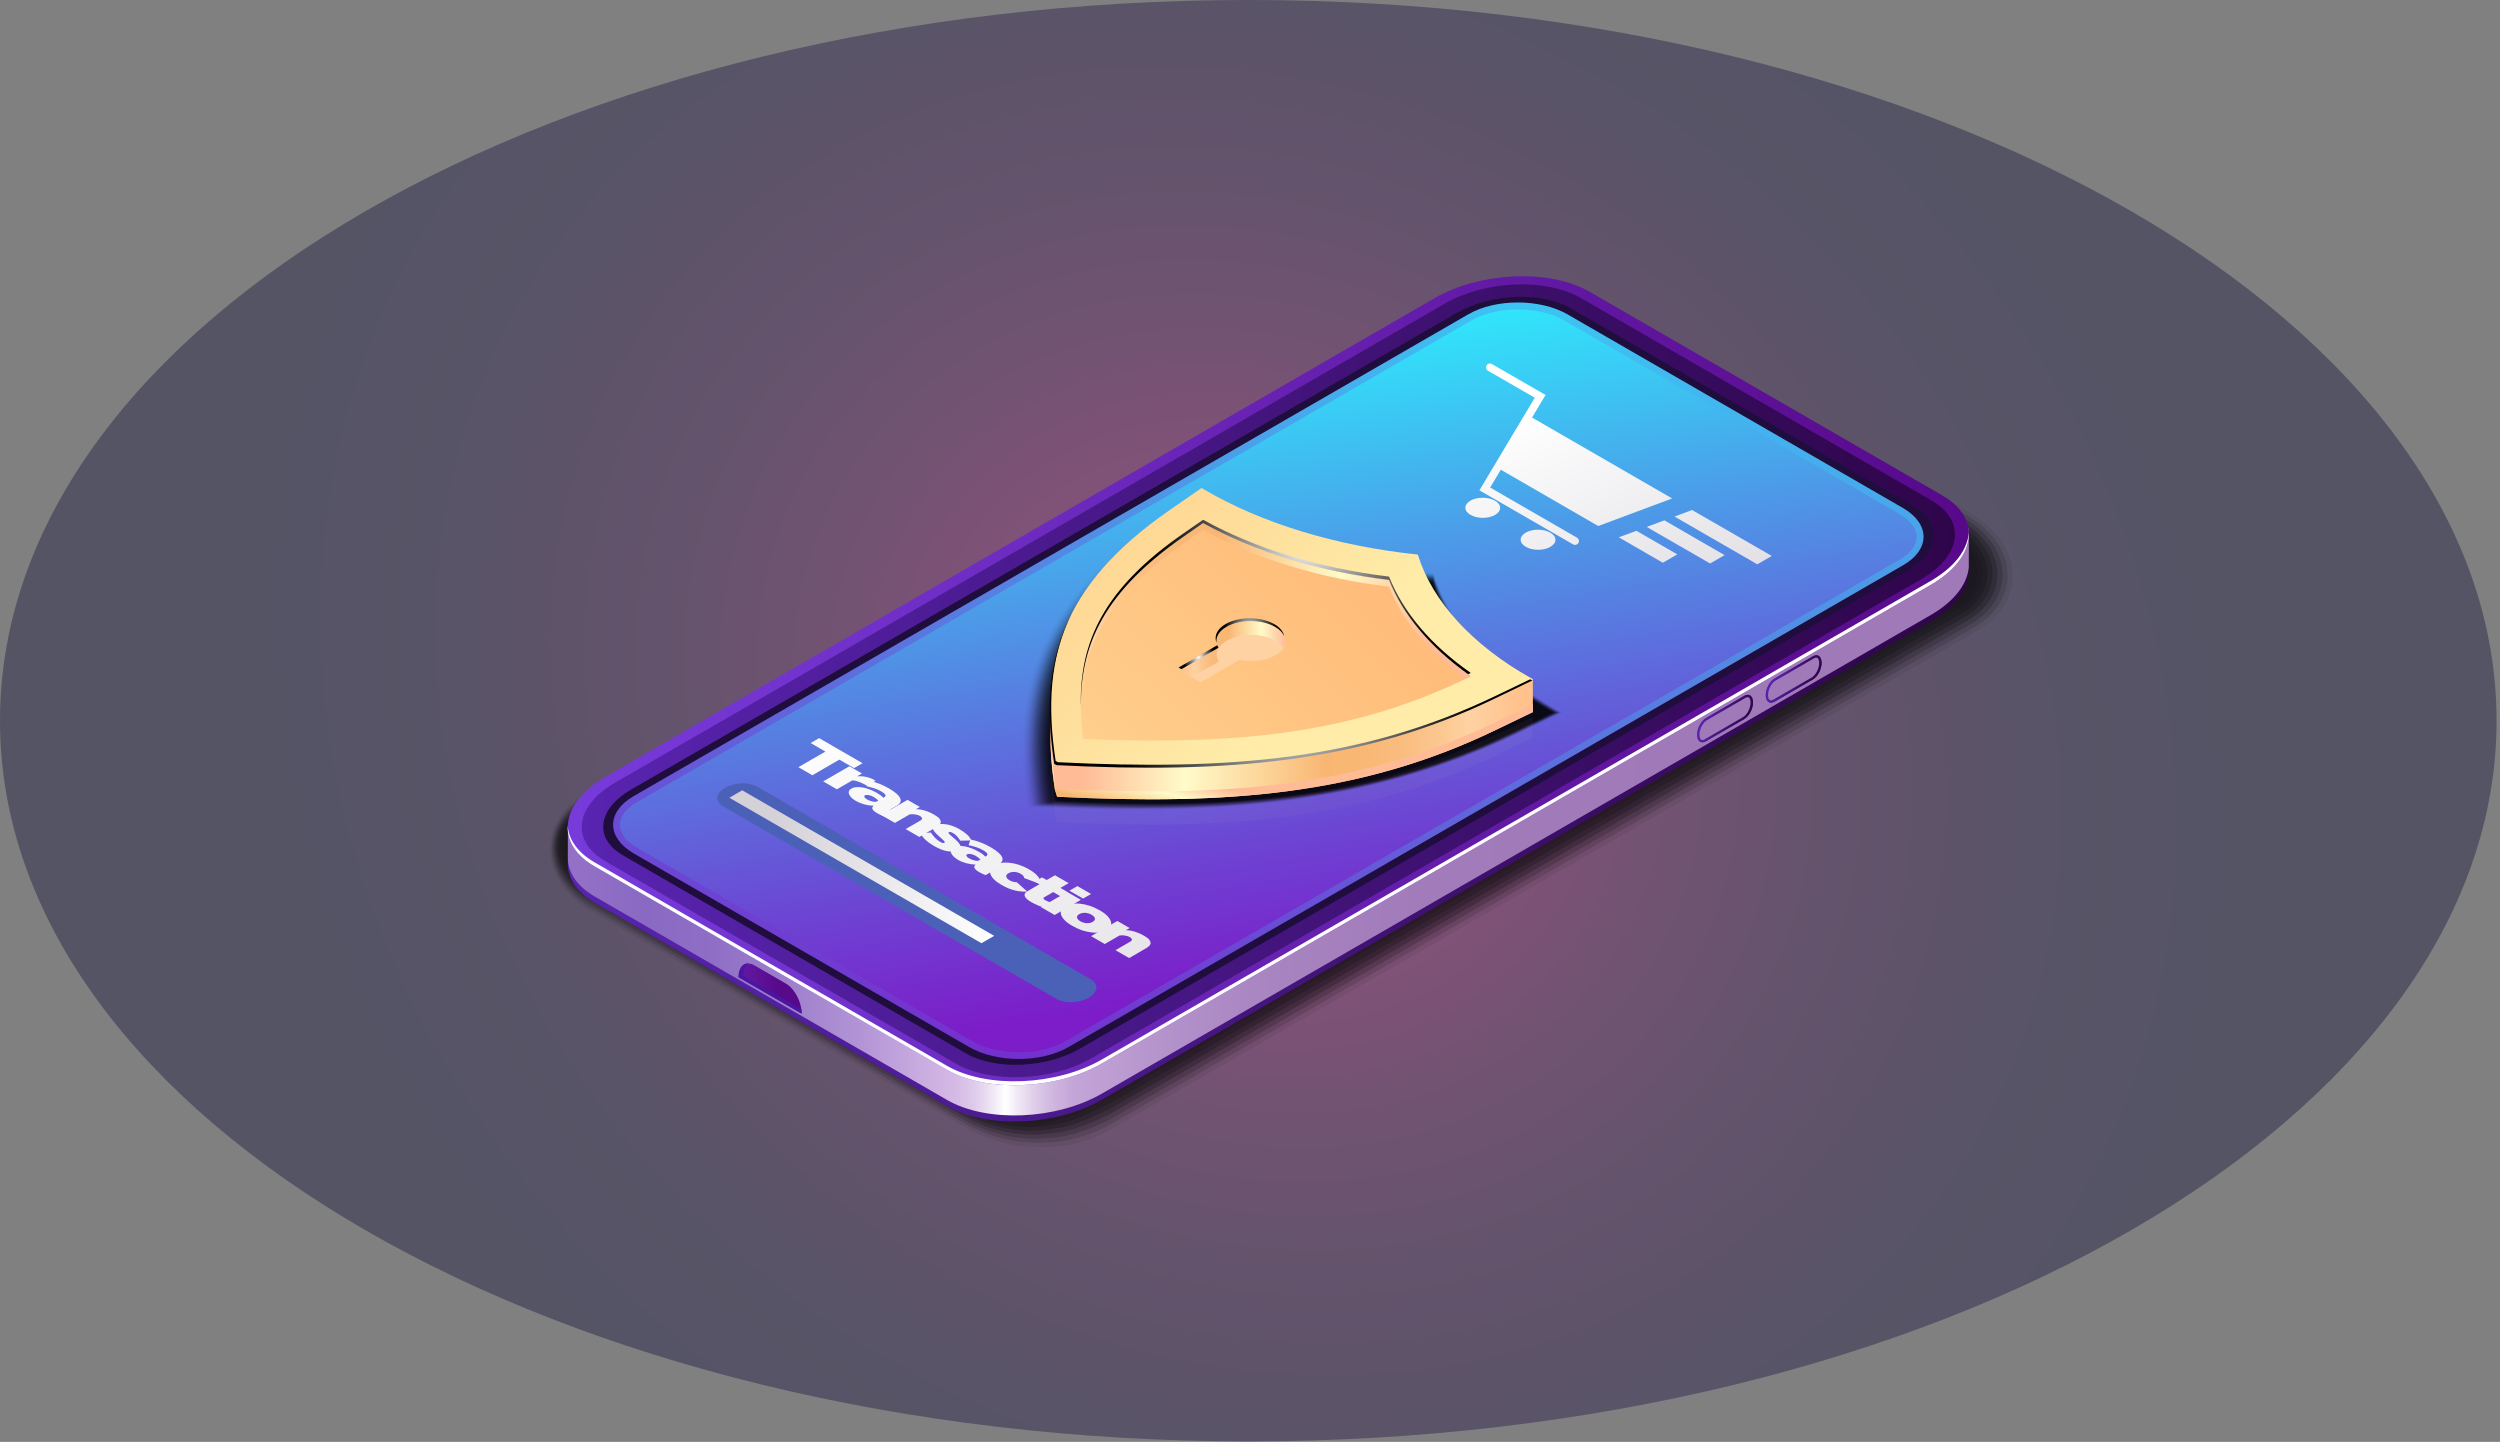 <svg width="456" height="263" viewBox="0 0 456 263" fill="none" xmlns="http://www.w3.org/2000/svg">
<rect x="0" y="0" width="456" height="263" fill="#808080" stroke="none"/>
<path opacity="0.4" d="M227.686 262.911C353.434 262.911 455.372 204.057 455.372 131.456C455.372 58.855 353.434 0 227.686 0C101.939 0 0 58.855 0 131.456C0 204.057 101.939 262.911 227.686 262.911Z" fill="url(#paint0_radial_37_8680)"/>
<path d="M286.092 68.476C281.52 71.122 274.083 71.106 269.493 68.442C264.887 65.779 264.87 61.491 269.443 58.861C274.016 56.215 281.453 56.231 286.042 58.895C290.648 61.541 290.665 65.829 286.092 68.476Z" fill="url(#paint1_linear_37_8680)"/>
<path d="M202.058 112.713L204.352 113.048L203.783 111.708L205.207 110.887L205.776 113.114L206.882 113.751L205.575 114.505L204.47 113.868L200.634 113.533L202.058 112.713Z" fill="url(#paint2_linear_37_8680)"/>
<path d="M209.294 112.427C208.975 112.612 208.657 112.746 208.356 112.846C208.037 112.947 207.753 113.014 207.468 113.03C207.183 113.064 206.932 113.047 206.697 113.014C206.463 112.98 206.262 112.896 206.095 112.813C205.927 112.712 205.81 112.595 205.743 112.461C205.676 112.327 205.659 112.176 205.709 112.009C205.759 111.841 205.86 111.674 206.027 111.489C206.195 111.305 206.446 111.138 206.764 110.953C207.083 110.769 207.384 110.635 207.702 110.535C208.021 110.434 208.306 110.367 208.59 110.35C208.875 110.317 209.126 110.333 209.361 110.367C209.595 110.4 209.796 110.484 209.964 110.568C210.131 110.668 210.248 110.786 210.315 110.92C210.382 111.054 210.399 111.205 210.349 111.372C210.299 111.54 210.198 111.707 210.014 111.891C209.846 112.059 209.595 112.243 209.294 112.427ZM207.384 112.059C207.552 112.159 207.736 112.193 207.954 112.176C208.171 112.159 208.356 112.109 208.54 111.992C208.724 111.891 208.825 111.774 208.858 111.657C208.875 111.54 208.808 111.422 208.64 111.339C208.473 111.238 208.289 111.205 208.071 111.221C207.853 111.238 207.669 111.288 207.485 111.405C207.3 111.506 207.2 111.623 207.183 111.74C207.15 111.841 207.217 111.958 207.384 112.059Z" fill="url(#paint3_linear_37_8680)"/>
<path d="M212.074 110.82C211.722 111.021 211.371 111.139 211.019 111.155C210.684 111.172 210.366 111.105 210.081 110.938L208.456 110L209.729 109.263L211.153 110.083C211.253 110.15 211.388 110.167 211.505 110.167C211.639 110.167 211.756 110.117 211.873 110.05C211.974 110 212.057 109.933 212.124 109.849C212.191 109.765 212.225 109.665 212.225 109.547L210.717 108.676L211.99 107.939L213.464 108.794C213.548 108.844 213.632 108.861 213.699 108.861C213.766 108.861 213.85 108.827 213.95 108.794L214.704 109.229C214.52 109.38 214.352 109.48 214.218 109.564C213.783 109.815 213.414 109.899 213.129 109.799L213.012 109.765C212.995 109.949 212.912 110.134 212.744 110.301C212.593 110.485 212.359 110.653 212.074 110.82Z" fill="url(#paint4_linear_37_8680)"/>
<path d="M215.274 106.95C215.022 107.101 214.821 107.235 214.654 107.369C214.486 107.503 214.402 107.637 214.386 107.738L215.843 108.575L214.57 109.312L212.108 107.888L213.28 107.218L213.749 107.486C213.716 107.319 213.733 107.151 213.833 107.001C213.934 106.85 214.084 106.699 214.302 106.582C214.386 106.532 214.436 106.498 214.47 106.498L215.274 106.95Z" fill="url(#paint5_linear_37_8680)"/>
<path d="M217.166 105.945L218.791 106.883L217.485 107.636L214.168 105.727L215.19 105.14L218.791 105.007L217.099 104.035L218.406 103.281L221.722 105.191L220.684 105.794L217.166 105.945Z" fill="url(#paint6_linear_37_8680)"/>
<path d="M222.828 104.605C222.66 104.705 222.476 104.789 222.275 104.856C222.091 104.923 221.89 104.957 221.722 104.99C221.538 105.007 221.371 105.007 221.22 104.99C221.052 104.973 220.918 104.923 220.818 104.856C220.701 104.789 220.617 104.689 220.583 104.588C220.55 104.488 220.567 104.37 220.634 104.253C220.701 104.136 220.801 104.002 220.935 103.868C221.086 103.734 221.27 103.6 221.488 103.483C221.772 103.315 222.041 103.198 222.292 103.131L222.225 103.081C222.107 103.014 221.973 102.997 221.823 103.014C221.672 103.03 221.488 103.114 221.27 103.231C221.069 103.349 220.901 103.466 220.784 103.6C220.667 103.717 220.55 103.868 220.449 104.019L219.528 103.918C219.779 103.533 220.215 103.164 220.801 102.813C221.371 102.494 221.89 102.293 222.359 102.21C222.844 102.143 223.246 102.193 223.598 102.394L224.067 102.662C224.151 102.712 224.235 102.729 224.302 102.729C224.369 102.729 224.452 102.695 224.553 102.662L225.307 103.097C225.223 103.164 225.139 103.231 225.055 103.282C224.972 103.332 224.888 103.382 224.821 103.432C224.587 103.566 224.385 103.65 224.218 103.684C224.034 103.717 223.883 103.717 223.732 103.667L223.615 103.633C223.598 103.801 223.531 103.968 223.397 104.136C223.246 104.32 223.062 104.471 222.828 104.605ZM222.576 104.019C222.66 103.968 222.727 103.918 222.777 103.868C222.844 103.818 222.895 103.751 222.928 103.7C222.945 103.65 222.962 103.617 222.962 103.583C222.962 103.55 222.945 103.516 222.912 103.499L222.727 103.399C222.627 103.432 222.526 103.466 222.426 103.516C222.325 103.566 222.241 103.6 222.158 103.65C222.007 103.734 221.89 103.834 221.839 103.918C221.789 104.002 221.806 104.069 221.89 104.119C221.957 104.153 222.057 104.169 222.175 104.153C222.325 104.136 222.459 104.086 222.576 104.019Z" fill="url(#paint7_linear_37_8680)"/>
<path d="M230.784 99.966L229.511 100.703L228.121 99.898C228.003 99.832 227.87 99.798 227.752 99.798C227.635 99.815 227.518 99.832 227.417 99.898C227.317 99.966 227.233 100.033 227.183 100.15C227.132 100.25 227.132 100.351 227.183 100.435L228.556 101.239L227.283 101.976L225.893 101.172C225.776 101.105 225.642 101.071 225.525 101.088C225.407 101.105 225.29 101.121 225.189 101.188C225.089 101.255 225.005 101.322 224.955 101.44C224.905 101.557 224.905 101.641 224.955 101.724L226.328 102.528L225.055 103.265L222.593 101.842L223.749 101.172L224.117 101.389C224.101 101.239 224.184 101.088 224.335 100.92C224.486 100.753 224.704 100.585 225.005 100.418C225.156 100.334 225.29 100.267 225.424 100.217C225.558 100.167 225.675 100.133 225.792 100.116C225.91 100.1 226.027 100.083 226.111 100.083C226.211 100.083 226.295 100.1 226.379 100.116C226.362 99.966 226.429 99.815 226.58 99.631C226.714 99.463 226.932 99.296 227.216 99.145C227.451 99.011 227.669 98.927 227.853 98.877C228.054 98.826 228.238 98.81 228.389 98.827C228.556 98.843 228.69 98.86 228.824 98.91C228.941 98.961 229.059 99.011 229.142 99.061L230.784 99.966Z" fill="url(#paint8_linear_37_8680)"/>
<path d="M232.526 99.011C232.224 99.195 231.906 99.329 231.605 99.43C231.303 99.531 231.002 99.597 230.717 99.631C230.432 99.665 230.181 99.648 229.947 99.614C229.712 99.581 229.511 99.514 229.343 99.413C229.159 99.313 229.042 99.195 228.958 99.045C228.874 98.911 228.875 98.76 228.908 98.593C228.958 98.425 229.059 98.257 229.226 98.073C229.394 97.889 229.645 97.722 229.963 97.537C230.282 97.353 230.583 97.219 230.901 97.118C231.22 97.018 231.504 96.951 231.789 96.934C232.074 96.901 232.325 96.918 232.56 96.951C232.794 96.984 232.995 97.068 233.162 97.152C233.213 97.186 233.246 97.202 233.297 97.236C233.33 97.269 233.38 97.303 233.397 97.32L230.918 98.743C231.069 98.81 231.22 98.827 231.404 98.793C231.588 98.76 231.755 98.693 231.906 98.609C232.04 98.525 232.158 98.442 232.241 98.341C232.325 98.241 232.342 98.157 232.308 98.09L233.598 97.587C233.648 97.788 233.598 98.006 233.414 98.241C233.263 98.509 232.961 98.76 232.526 99.011ZM231.554 97.805C231.42 97.755 231.253 97.738 231.086 97.755C230.918 97.772 230.751 97.839 230.583 97.922C230.416 98.023 230.332 98.107 230.281 98.207C230.248 98.308 230.282 98.391 230.365 98.475L231.554 97.805Z" fill="url(#paint9_linear_37_8680)"/>
<g opacity="0.7">
<path opacity="0.091" d="M265.976 53.199L106.549 144.956C102.546 147.267 100.268 150.902 100.285 154.922C100.301 159.327 103.065 163.448 107.889 166.228L173.599 204.167C173.7 204.234 176.882 206.043 177.016 206.093C181.07 208.304 186.095 209.427 191.003 209.226C194.973 209.226 199.445 207.852 202.275 206.211L360.831 114.957C364.834 112.645 367.112 109.01 367.096 104.99C367.079 100.585 364.315 96.465 359.491 93.684L291.134 54.221C289.727 53.4 287.751 52.513 286.109 51.977C283.362 51.089 280.381 50.569 277.366 50.536C273.044 50.502 269.075 51.424 265.976 53.199Z" fill="black"/>
<path opacity="0.182" d="M265.976 53.635L106.549 145.408C102.713 147.619 100.553 151.086 100.603 154.888C100.637 159.042 103.283 162.962 107.906 165.625L173.918 203.731C174.136 203.849 177.117 205.54 177.368 205.624C181.522 207.768 186.648 208.756 191.438 208.354C195.006 208.354 199.997 206.562 202.543 205.088L360.211 114.337C364.047 112.126 366.208 108.658 366.174 104.856C366.141 100.702 363.494 96.783 358.871 94.119L290.917 54.891C289.643 54.154 287.416 53.115 285.959 52.613C283.245 51.708 280.297 51.139 277.299 51.072C273.011 50.988 269.041 51.876 265.976 53.635Z" fill="black"/>
<path opacity="0.273" d="M265.976 54.07L106.549 145.843C102.881 147.97 100.854 151.236 100.904 154.838C100.955 158.757 103.467 162.459 107.889 165.022L174.202 203.312C174.521 203.496 177.335 205.054 177.703 205.171C181.958 207.248 187.184 208.103 191.857 207.5C195.023 207.5 200.534 205.289 202.812 203.982L359.608 113.733C363.276 111.606 365.303 108.34 365.253 104.738C365.203 100.819 362.69 97.117 358.268 94.554L290.715 55.56C289.576 54.907 287.114 53.701 285.808 53.249C283.128 52.328 280.213 51.691 277.232 51.607C272.994 51.473 269.024 52.328 265.976 54.07Z" fill="black"/>
<path opacity="0.364" d="M265.976 54.504L106.549 146.278C103.048 148.304 101.139 151.403 101.206 154.787C101.273 158.472 103.668 161.972 107.889 164.401L174.504 202.859C174.923 203.11 177.553 204.534 178.038 204.702C182.393 206.712 187.72 207.432 192.276 206.628C195.056 206.628 201.069 203.998 203.063 202.859L358.988 113.113C362.489 111.086 364.399 107.987 364.332 104.604C364.265 100.919 361.869 97.418 357.648 94.989L290.514 56.23C289.526 55.66 286.796 54.287 285.657 53.885C283.01 52.947 280.129 52.26 277.165 52.143C272.96 51.958 268.991 52.779 265.976 54.504Z" fill="black"/>
<path opacity="0.455" d="M265.976 54.942L106.549 146.698C103.216 148.625 101.424 151.539 101.508 154.722C101.591 158.156 103.869 161.455 107.889 163.783L174.822 202.426C175.358 202.727 177.787 204.051 178.407 204.235C182.862 206.178 188.289 206.764 192.728 205.759C195.107 205.759 201.639 202.727 203.348 201.739L358.402 112.495C361.736 110.569 363.528 107.654 363.444 104.472C363.36 101.038 361.082 97.738 357.062 95.427L290.33 56.902C289.476 56.416 286.495 54.875 285.523 54.523C282.91 53.569 280.063 52.815 277.131 52.664C272.944 52.463 268.957 53.233 265.976 54.942Z" fill="black"/>
<path opacity="0.545" d="M265.976 55.377L106.549 147.15C103.367 148.976 101.709 151.723 101.809 154.687C101.91 157.887 104.07 160.969 107.889 163.18L175.124 202.006C175.76 202.375 178.005 203.564 178.742 203.782C183.298 205.674 188.808 206.11 193.147 204.921C195.123 204.921 202.175 201.47 203.599 200.649L357.766 111.908C360.948 110.082 362.606 107.335 362.506 104.37C362.405 101.171 360.245 98.089 356.426 95.878L290.096 57.588C289.392 57.186 286.159 55.477 285.355 55.176C282.776 54.204 279.962 53.4 277.048 53.216C272.91 52.948 268.924 53.685 265.976 55.377Z" fill="black"/>
<path opacity="0.636" d="M265.976 55.813L106.549 147.586C103.534 149.328 102.01 151.891 102.127 154.638C102.244 157.586 104.271 160.467 107.889 162.56L175.425 201.554C176.162 201.99 178.222 203.045 179.093 203.313C183.75 205.139 189.361 205.424 193.582 204.05C195.173 204.05 202.728 200.181 203.867 199.528L357.163 111.289C360.178 109.547 361.719 106.984 361.585 104.237C361.467 101.289 359.441 98.408 355.823 96.314L289.895 58.258C289.325 57.923 285.841 56.064 285.205 55.813C282.659 54.824 279.861 53.953 276.98 53.752C272.893 53.434 268.89 54.138 265.976 55.813Z" fill="black"/>
<path opacity="0.727" d="M265.976 56.247L106.549 148.003C103.702 149.645 102.295 152.023 102.429 154.569C102.563 157.283 104.472 159.963 107.889 161.939L175.743 201.118C176.598 201.604 178.457 202.541 179.445 202.843C184.219 204.602 189.914 204.752 194.034 203.178C195.224 203.178 203.297 198.89 204.151 198.388L356.576 110.651C359.424 109.01 360.831 106.631 360.697 104.085C360.563 101.371 358.653 98.692 355.236 96.715L289.727 58.894C289.309 58.642 285.573 56.615 285.087 56.414C282.575 55.41 279.811 54.488 276.947 54.237C272.86 53.919 268.857 54.589 265.976 56.247Z" fill="black"/>
<path opacity="0.818" d="M265.976 56.683L106.549 148.456C103.869 149.997 102.579 152.208 102.73 154.537C102.881 157.016 104.673 159.478 107.889 161.337L176.045 200.683C177 201.236 178.675 202.04 179.797 202.375C184.671 204.066 190.467 204.083 194.47 202.308C195.257 202.308 203.867 197.601 204.42 197.266L355.957 110.049C358.637 108.508 359.927 106.297 359.776 103.968C359.625 101.489 357.833 99.027 354.617 97.168L289.51 59.581C289.225 59.413 285.238 57.202 284.92 57.068C282.441 56.047 279.711 55.058 276.863 54.79C272.843 54.422 268.84 55.042 265.976 56.683Z" fill="black"/>
<path opacity="0.909" d="M265.976 57.119L106.549 148.875C104.037 150.316 102.864 152.342 103.032 154.47C103.199 156.697 104.874 158.959 107.889 160.701L176.346 200.231C177.402 200.85 178.893 201.52 180.132 201.906C185.107 203.531 191.003 203.413 194.889 201.437C195.291 201.437 204.403 196.311 204.687 196.144L355.354 109.412C357.866 107.972 359.039 105.945 358.871 103.818C358.704 101.59 357.029 99.329 354.014 97.587L289.308 60.234C289.174 60.151 284.937 57.755 284.786 57.688C282.324 56.65 279.644 55.611 276.813 55.31C272.81 54.908 268.807 55.494 265.976 57.119Z" fill="black"/>
<path opacity="0.7" d="M195.324 200.583L354.751 108.81C359.541 106.046 358.938 101.222 353.411 98.039L284.635 58.342C279.108 55.159 270.749 54.808 265.959 57.572L106.532 149.345C101.742 152.108 102.345 156.932 107.872 160.115L176.648 199.812C182.175 202.995 190.534 203.347 195.324 200.583Z" fill="black"/>
</g>
<path d="M172.745 201.739L108.459 164.621C101.206 160.433 102.11 153.114 110.485 148.29L261.654 61.005C270.029 56.165 282.692 55.645 289.945 59.833L354.231 96.951C361.484 101.138 360.58 108.458 352.205 113.282L201.036 200.566C192.661 205.407 179.998 205.926 172.745 201.739Z" fill="url(#paint10_linear_37_8680)"/>
<path d="M172.745 200.633L108.459 163.515C105.226 161.639 103.601 159.143 103.568 156.53C103.568 156.295 103.568 151.254 103.585 151.019C103.853 147.987 106.181 149.662 110.486 147.167L261.654 59.882C270.029 55.042 282.692 54.522 289.945 58.71L354.231 95.828C357.464 97.704 359.072 94.404 359.123 97.017C359.123 97.252 359.122 103.265 359.106 103.483C358.838 106.514 356.51 109.663 352.205 112.159L201.036 199.443C192.661 204.301 179.998 204.82 172.745 200.633Z" fill="url(#paint11_linear_37_8680)"/>
<path d="M172.745 195.122L108.459 158.004C101.206 153.816 102.11 146.496 110.485 141.672L261.654 54.388C270.029 49.547 282.692 49.028 289.945 53.216L354.231 90.334C361.484 94.521 360.58 101.841 352.205 106.665L201.036 193.949C192.661 198.79 179.998 199.309 172.745 195.122Z" fill="url(#paint12_linear_37_8680)"/>
<path d="M108.442 157.285L172.728 194.403C179.981 198.59 192.644 198.071 201.019 193.23L352.188 105.946C356.593 103.4 358.938 100.167 359.106 97.068C359.29 100.385 356.945 103.919 352.188 106.666L201.019 193.95C192.644 198.791 179.981 199.31 172.728 195.123L108.442 158.005C105.008 156.028 103.4 153.332 103.551 150.551C103.702 153.08 105.31 155.476 108.442 157.285Z" fill="white"/>
<path d="M112.177 142.762L263.53 55.377C270.867 51.14 281.972 50.67 288.337 54.355L352.288 91.273C358.653 94.941 357.849 101.356 350.513 105.594L199.16 192.979C191.824 197.216 180.718 197.685 174.353 194L110.402 157.083C104.037 153.415 104.841 147 112.177 142.762Z" fill="url(#paint13_linear_37_8680)"/>
<path d="M115.109 144.018L265.708 57.069C271.855 53.518 281.151 53.133 286.461 56.215L349.039 92.344C354.366 95.41 353.695 100.786 347.548 104.337L196.949 191.287C190.802 194.838 181.506 195.223 176.196 192.141L113.618 156.011C108.308 152.929 108.961 147.569 115.109 144.018Z" fill="#1F0D3D"/>
<path d="M285.942 57.354C280.934 54.456 272.827 54.439 267.835 57.32L115.561 145.224C110.569 148.105 110.603 152.779 115.611 155.676L176.749 190.968C181.757 193.866 189.864 193.883 194.855 191.002L347.13 103.098C352.121 100.217 352.088 95.544 347.079 92.646L285.942 57.354Z" fill="url(#paint14_linear_37_8680)"/>
<path d="M185.861 191.94C189.043 191.94 192.025 191.236 194.236 189.964L346.51 102.06C348.503 100.904 349.609 99.447 349.609 97.939C349.609 96.415 348.486 94.924 346.443 93.751L285.305 58.459C283.061 57.153 280.046 56.449 276.813 56.449C273.63 56.449 270.649 57.153 268.438 58.426L116.164 146.33C114.171 147.486 113.065 148.943 113.065 150.45C113.065 151.975 114.187 153.465 116.231 154.638L177.368 189.93C179.629 191.22 182.645 191.94 185.861 191.94Z" fill="url(#paint15_linear_37_8680)"/>
<path d="M323.663 127.988L330.664 123.935C331.535 123.433 332.255 122.076 332.255 120.903C332.255 119.731 331.552 119.195 330.664 119.714L323.663 123.767C322.792 124.27 322.072 125.627 322.072 126.799C322.072 127.955 322.775 128.491 323.663 127.988Z" fill="url(#paint16_linear_37_8680)"/>
<path d="M323.663 127.988L330.664 123.935C331.535 123.433 332.255 122.076 332.255 120.903C332.255 119.731 331.552 119.195 330.664 119.714L323.663 123.767C322.792 124.27 322.072 125.627 322.072 126.799C322.072 127.955 322.775 128.491 323.663 127.988Z" fill="url(#paint17_linear_37_8680)"/>
<path d="M323.026 127.753C323.144 127.753 323.294 127.703 323.445 127.619L330.447 123.582C331.2 123.146 331.82 121.924 331.82 120.919C331.82 120.467 331.686 119.947 331.284 119.947C331.167 119.947 331.016 119.998 330.865 120.081L323.864 124.135C323.11 124.57 322.49 125.793 322.49 126.798C322.49 127.233 322.624 127.753 323.026 127.753Z" fill="url(#paint18_linear_37_8680)"/>
<path d="M311.15 135.207L318.152 131.154C319.023 130.651 319.743 129.295 319.743 128.122C319.743 126.95 319.04 126.413 318.152 126.933L311.15 130.986C310.279 131.489 309.559 132.845 309.559 134.018C309.559 135.174 310.263 135.71 311.15 135.207Z" fill="url(#paint19_linear_37_8680)"/>
<path d="M311.15 135.207L318.152 131.154C319.023 130.651 319.743 129.295 319.743 128.122C319.743 126.95 319.04 126.413 318.152 126.933L311.15 130.986C310.279 131.489 309.559 132.845 309.559 134.018C309.559 135.174 310.263 135.71 311.15 135.207Z" fill="url(#paint20_linear_37_8680)"/>
<path d="M310.514 134.988C310.631 134.988 310.782 134.938 310.933 134.854L317.934 130.801C318.688 130.365 319.308 129.143 319.308 128.138C319.308 127.685 319.174 127.166 318.772 127.166C318.654 127.166 318.504 127.216 318.353 127.3L311.351 131.354C310.598 131.789 309.978 133.012 309.978 134.017C309.978 134.452 310.112 134.988 310.514 134.988Z" fill="url(#paint21_linear_37_8680)"/>
<path d="M134.723 178.238L146.23 184.888C146.23 182.777 144.957 180.349 143.383 179.427L137.587 176.077C135.996 175.173 134.723 176.127 134.723 178.238Z" fill="url(#paint22_linear_37_8680)"/>
<path d="M136.481 175.743C135.929 176.128 135.594 176.899 135.594 177.987L146.163 184.085C146.197 184.353 146.213 184.621 146.213 184.889L134.706 178.239C134.723 176.648 135.443 175.71 136.481 175.743Z" fill="#4916A1"/>
<path d="M155.777 140.099L153.098 138.558L148.173 141.406L145.627 139.932L150.551 137.084L147.855 135.526L149.413 134.639L157.335 139.211L155.777 140.099Z" fill="url(#paint23_linear_37_8680)"/>
<path d="M158.156 143.315C157.67 143.047 157.201 142.812 156.732 142.628C156.263 142.444 155.845 142.343 155.493 142.326L152.645 143.968L150.15 142.527L154.94 139.764L157.218 141.087L156.313 141.606C156.883 141.556 157.436 141.589 157.972 141.707C158.508 141.824 158.977 141.991 159.396 142.226C159.563 142.326 159.664 142.377 159.697 142.41L158.156 143.315Z" fill="url(#paint24_linear_37_8680)"/>
<path d="M156.146 146.112C155.811 145.911 155.526 145.71 155.308 145.492C155.091 145.275 154.94 145.074 154.873 144.856C154.789 144.655 154.789 144.471 154.856 144.286C154.923 144.102 155.074 143.951 155.292 143.834C155.526 143.7 155.828 143.6 156.179 143.583C156.531 143.549 156.916 143.566 157.318 143.633C157.72 143.7 158.156 143.817 158.591 143.985C159.027 144.152 159.479 144.353 159.915 144.605C160.467 144.923 160.869 145.224 161.121 145.509L161.271 145.425C161.489 145.291 161.573 145.141 161.489 144.973C161.406 144.806 161.154 144.588 160.752 144.353C160.35 144.119 159.948 143.935 159.529 143.801C159.111 143.667 158.625 143.533 158.089 143.415L158.441 142.377C159.764 142.662 161.003 143.147 162.159 143.817C163.265 144.454 163.935 145.04 164.186 145.576C164.437 146.112 164.236 146.581 163.549 146.983L162.611 147.519C162.444 147.62 162.36 147.703 162.377 147.77C162.377 147.854 162.461 147.938 162.628 148.055L161.171 148.893C160.936 148.792 160.735 148.692 160.534 148.608C160.333 148.507 160.166 148.424 160.032 148.34C159.58 148.089 159.295 147.854 159.178 147.653C159.06 147.452 159.077 147.268 159.228 147.1L159.345 146.966C158.759 146.95 158.206 146.866 157.653 146.715C157.101 146.564 156.598 146.363 156.146 146.112ZM158.139 145.811C158.29 145.894 158.457 145.978 158.642 146.045C158.826 146.112 159.027 146.179 159.195 146.213C159.345 146.246 159.462 146.263 159.596 146.263C159.714 146.263 159.814 146.246 159.864 146.213L160.216 146.012C160.099 145.911 159.965 145.794 159.814 145.677C159.664 145.559 159.529 145.459 159.379 145.375C159.077 145.191 158.776 145.09 158.458 145.023C158.156 144.973 157.921 144.99 157.771 145.074C157.637 145.157 157.603 145.258 157.67 145.392C157.754 145.543 157.905 145.677 158.139 145.811Z" fill="url(#paint25_linear_37_8680)"/>
<path d="M167.687 152.661L165.191 151.221L167.888 149.663C168.122 149.529 168.223 149.379 168.173 149.228C168.122 149.077 168.005 148.943 167.804 148.826C167.586 148.709 167.301 148.608 166.95 148.558C166.581 148.491 166.246 148.491 165.928 148.541L163.231 150.099L160.736 148.658L165.526 145.895L167.771 147.184L167.067 147.603C167.569 147.586 168.122 147.67 168.692 147.854C169.278 148.022 169.864 148.29 170.467 148.642C170.936 148.91 171.254 149.161 171.405 149.395C171.556 149.63 171.623 149.831 171.589 150.015C171.556 150.199 171.472 150.367 171.305 150.501C171.154 150.635 170.986 150.769 170.819 150.853L167.687 152.661Z" fill="url(#paint26_linear_37_8680)"/>
<path d="M170.333 154.285C169.73 153.933 169.211 153.565 168.776 153.146C168.34 152.727 168.038 152.342 167.904 151.956L169.797 151.856C170.032 152.224 170.283 152.543 170.568 152.844C170.853 153.129 171.171 153.38 171.506 153.565C171.858 153.766 172.109 153.816 172.26 153.732C172.343 153.682 172.343 153.598 172.276 153.497C172.209 153.38 172.008 153.196 171.69 152.911C171.305 152.576 170.987 152.275 170.752 152.04C170.518 151.789 170.35 151.588 170.25 151.404C170.149 151.219 170.132 151.069 170.166 150.935C170.216 150.801 170.333 150.683 170.517 150.583C170.769 150.449 171.054 150.348 171.405 150.315C171.757 150.281 172.125 150.281 172.527 150.348C172.929 150.399 173.348 150.516 173.767 150.667C174.202 150.817 174.621 151.018 175.023 151.253C175.526 151.538 175.961 151.856 176.33 152.174C176.698 152.492 176.983 152.861 177.151 153.296L175.174 153.347C174.94 152.995 174.722 152.693 174.521 152.492C174.32 152.275 174.085 152.107 173.834 151.956C173.683 151.873 173.549 151.806 173.415 151.772C173.281 151.739 173.164 151.756 173.08 151.789C172.997 151.839 172.98 151.923 173.064 152.04C173.147 152.157 173.348 152.342 173.7 152.627C174.102 152.962 174.437 153.263 174.672 153.514C174.906 153.765 175.074 153.983 175.157 154.184C175.241 154.368 175.258 154.536 175.191 154.67C175.124 154.804 175.006 154.938 174.805 155.039C174.554 155.189 174.27 155.273 173.951 155.306C173.616 155.34 173.265 155.323 172.879 155.273C172.494 155.206 172.075 155.106 171.656 154.938C171.221 154.754 170.786 154.553 170.333 154.285Z" fill="url(#paint27_linear_37_8680)"/>
<path d="M174.772 156.848C174.437 156.647 174.152 156.447 173.934 156.229C173.717 156.011 173.566 155.81 173.482 155.592C173.398 155.391 173.398 155.207 173.465 155.023C173.532 154.839 173.666 154.688 173.884 154.571C174.135 154.437 174.42 154.336 174.772 154.319C175.124 154.286 175.509 154.303 175.911 154.37C176.313 154.437 176.748 154.554 177.184 154.721C177.619 154.889 178.072 155.09 178.507 155.341C179.077 155.659 179.479 155.961 179.713 156.246L179.864 156.162C180.082 156.028 180.165 155.877 180.082 155.71C179.998 155.542 179.747 155.324 179.328 155.09C178.926 154.855 178.524 154.671 178.105 154.537C177.686 154.403 177.201 154.269 176.665 154.152L177.016 153.113C178.34 153.398 179.579 153.884 180.735 154.554C181.84 155.19 182.51 155.777 182.762 156.313C183.013 156.849 182.795 157.318 182.125 157.72L181.204 158.256C181.036 158.356 180.953 158.44 180.97 158.507C180.97 158.591 181.053 158.674 181.221 158.792L179.763 159.629C179.529 159.529 179.328 159.428 179.127 159.344C178.926 159.261 178.758 159.16 178.624 159.076C178.172 158.825 177.887 158.591 177.787 158.39C177.67 158.189 177.686 158.004 177.837 157.837L177.954 157.703C177.385 157.686 176.815 157.602 176.263 157.452C175.71 157.301 175.224 157.116 174.772 156.848ZM176.765 156.564C176.916 156.648 177.083 156.731 177.268 156.798C177.452 156.865 177.653 156.932 177.82 156.966C177.971 156.999 178.088 157.016 178.222 157.016C178.34 157.016 178.423 156.999 178.49 156.966L178.842 156.765C178.725 156.664 178.591 156.547 178.44 156.43C178.289 156.312 178.139 156.212 178.005 156.128C177.703 155.944 177.402 155.844 177.083 155.777C176.782 155.726 176.547 155.743 176.397 155.827C176.263 155.911 176.229 156.011 176.296 156.145C176.38 156.296 176.531 156.43 176.765 156.564Z" fill="url(#paint28_linear_37_8680)"/>
<path d="M181.388 157.802C181.723 157.618 182.108 157.484 182.577 157.4C183.046 157.316 183.549 157.316 184.102 157.366C184.655 157.417 185.224 157.534 185.844 157.735C186.447 157.936 187.067 158.204 187.67 158.556C188.507 159.041 189.093 159.51 189.411 159.979C189.73 160.448 189.847 160.867 189.73 161.252L186.799 160.147C186.799 159.879 186.598 159.628 186.196 159.393C185.861 159.192 185.475 159.075 185.073 159.041C184.654 159.008 184.286 159.092 183.951 159.276C183.616 159.46 183.482 159.678 183.549 159.912C183.599 160.147 183.8 160.365 184.152 160.566C184.554 160.8 184.99 160.917 185.459 160.917L187.368 162.609C186.698 162.676 185.978 162.609 185.157 162.425C184.353 162.241 183.532 161.906 182.695 161.42C182.092 161.068 181.606 160.716 181.271 160.365C180.936 160.013 180.718 159.678 180.635 159.36C180.551 159.041 180.567 158.757 180.701 158.489C180.835 158.221 181.07 157.986 181.388 157.802Z" fill="url(#paint29_linear_37_8680)"/>
<path d="M190.735 165.66C190.282 165.509 189.83 165.358 189.361 165.157C188.892 164.973 188.474 164.755 188.088 164.537C187.804 164.37 187.569 164.202 187.368 164.035C187.167 163.867 187.016 163.683 186.949 163.516C186.865 163.348 186.866 163.181 186.933 163.013C187 162.846 187.167 162.695 187.418 162.544L189.613 161.271L188.758 160.785L190.065 160.032L190.919 160.517L192.427 159.646L194.922 161.087L193.415 161.958L194.772 162.745L193.465 163.499L192.108 162.712L190.517 163.633C190.349 163.717 190.299 163.817 190.333 163.901C190.366 163.985 190.467 164.085 190.634 164.186C190.768 164.253 190.919 164.336 191.103 164.403C191.288 164.487 191.488 164.554 191.689 164.604L190.735 165.66Z" fill="url(#paint30_linear_37_8680)"/>
<path d="M189.864 165.457L194.654 162.693L197.15 164.134L192.36 166.897L189.864 165.457ZM195.056 162.459L196.514 161.621L199.009 163.062L197.552 163.899L195.056 162.459Z" fill="url(#paint31_linear_37_8680)"/>
<path d="M195.592 168.875C194.973 168.523 194.503 168.172 194.168 167.82C193.833 167.468 193.633 167.133 193.532 166.831C193.448 166.513 193.465 166.228 193.599 165.96C193.75 165.692 193.967 165.458 194.302 165.274C194.637 165.089 195.023 164.955 195.492 164.872C195.961 164.788 196.463 164.771 196.999 164.838C197.552 164.888 198.121 165.006 198.724 165.207C199.327 165.391 199.947 165.676 200.567 166.027C201.187 166.379 201.656 166.731 201.991 167.083C202.326 167.434 202.544 167.769 202.627 168.088C202.728 168.406 202.694 168.691 202.56 168.959C202.426 169.227 202.192 169.461 201.857 169.645C201.522 169.83 201.136 169.964 200.667 170.047C200.198 170.131 199.696 170.148 199.16 170.081C198.624 170.031 198.038 169.897 197.435 169.713C196.832 169.512 196.212 169.227 195.592 168.875ZM196.865 166.731C196.547 166.915 196.413 167.133 196.447 167.367C196.497 167.602 196.698 167.82 197.049 168.038C197.401 168.239 197.787 168.356 198.205 168.389C198.607 168.406 198.976 168.339 199.294 168.155C199.612 167.97 199.763 167.753 199.713 167.518C199.662 167.284 199.461 167.066 199.11 166.848C198.758 166.647 198.373 166.53 197.954 166.496C197.569 166.48 197.2 166.547 196.865 166.731Z" fill="url(#paint32_linear_37_8680)"/>
<path d="M205.961 174.753L203.465 173.313L206.161 171.755C206.396 171.621 206.496 171.47 206.446 171.32C206.396 171.169 206.279 171.035 206.078 170.918C205.86 170.8 205.575 170.7 205.224 170.65C204.855 170.583 204.52 170.583 204.202 170.633L201.505 172.191L199.009 170.75L203.8 167.986L206.044 169.276L205.341 169.678C205.843 169.661 206.396 169.745 206.965 169.929C207.552 170.114 208.138 170.365 208.741 170.717C209.21 170.985 209.528 171.236 209.679 171.47C209.83 171.705 209.897 171.906 209.863 172.09C209.83 172.274 209.729 172.442 209.578 172.576C209.428 172.71 209.26 172.827 209.093 172.928L205.961 174.753Z" fill="url(#paint33_linear_37_8680)"/>
<path d="M270.448 90.785C268.689 90.785 267.282 91.606 267.282 92.611C267.282 93.616 268.706 94.454 270.465 94.454C272.224 94.454 273.63 93.633 273.63 92.628C273.63 91.623 272.19 90.785 270.448 90.785ZM280.531 96.615C278.773 96.615 277.366 97.435 277.366 98.44C277.366 99.445 278.789 100.283 280.548 100.283C282.307 100.283 283.714 99.462 283.714 98.457C283.714 97.452 282.29 96.615 280.531 96.615ZM291.52 95.945L305.003 90.919L279.443 76.163L281.905 72.042L272.123 66.397C271.788 66.197 271.353 66.314 271.152 66.649C270.951 66.984 271.068 67.419 271.403 67.62L279.945 72.545L269.845 89.429L286.93 99.294C287.047 99.362 287.165 99.395 287.282 99.395C287.533 99.395 287.768 99.261 287.902 99.043C288.103 98.708 287.985 98.273 287.65 98.072L271.805 88.926L273.748 85.677L291.52 95.945ZM300.364 96.112L311.921 102.779L314.567 101.254L303.579 94.906L300.364 96.112ZM308.638 93.03L305.439 94.219L320.53 102.929L323.177 101.405L308.638 93.03ZM295.272 98.005L303.295 102.644L305.941 101.12L298.488 96.816L295.272 98.005Z" fill="url(#paint34_linear_37_8680)"/>
<path d="M192.762 182.225L131.842 147.05C130.351 146.195 130.535 144.688 132.261 143.7C133.986 142.711 136.582 142.594 138.056 143.465L198.976 178.64C200.467 179.494 200.282 181.002 198.557 181.99C196.832 182.978 194.236 183.079 192.762 182.225Z" fill="#4B61B8"/>
<path d="M133.031 145.509L135.376 144.152L181.338 170.701L179.01 172.041L133.031 145.509Z" fill="url(#paint35_linear_37_8680)"/>
<path opacity="0.01" d="M284.585 129.714C272.559 122.897 264.502 114.087 261.52 104.539L261.386 104.455C244.837 102.73 229.595 98.073 217.769 91.139L217.317 90.871L210.851 95.343C188.122 111.072 184.336 126.867 187.368 147L187.837 147.268C222.71 149.027 250.046 146.833 277.299 133.701L285.054 129.966L284.585 129.714Z" fill="black"/>
<path opacity="0.019" d="M284.485 129.715C272.508 122.915 264.468 114.154 261.504 104.624L261.37 104.54C244.871 102.831 229.679 98.192 217.92 91.274L217.468 91.006L211.019 95.461C188.373 111.139 184.604 126.868 187.619 146.917L188.072 147.185C222.811 148.927 250.047 146.75 277.215 133.668L284.937 129.95L284.485 129.715Z" fill="black"/>
<path opacity="0.029" d="M284.401 129.715C272.458 122.948 264.468 114.204 261.503 104.724L261.37 104.64C244.938 102.931 229.796 98.308 218.071 91.424L217.618 91.156L211.203 95.595C188.641 111.223 184.872 126.884 187.887 146.867L188.339 147.135C222.962 148.877 250.097 146.699 277.148 133.668L284.853 129.966L284.401 129.715Z" fill="black"/>
<path opacity="0.038" d="M284.3 129.714C272.408 122.963 264.435 114.253 261.487 104.806L261.353 104.722C244.988 103.014 229.896 98.424 218.205 91.557L217.753 91.289L211.354 95.711C188.876 111.272 185.124 126.883 188.122 146.798L188.574 147.067C223.062 148.792 250.097 146.631 277.064 133.65L284.736 129.965L284.3 129.714Z" fill="black"/>
<path opacity="0.048" d="M284.216 129.714C272.374 122.998 264.418 114.321 261.487 104.891L261.353 104.824C245.038 103.132 230.013 98.543 218.372 91.692L217.92 91.424L211.555 95.829C189.143 111.34 185.425 126.884 188.406 146.732L188.859 147C223.23 148.726 250.164 146.565 277.031 133.634L284.669 129.949L284.216 129.714Z" fill="black"/>
<path opacity="0.057" d="M284.116 129.714C272.307 123.014 264.401 114.371 261.47 104.991L261.336 104.924C245.088 103.232 230.114 98.659 218.506 91.842L218.071 91.574L211.722 95.963C189.395 111.423 185.676 126.917 188.658 146.682L189.11 146.95C223.347 148.675 250.197 146.514 276.947 133.633L284.568 129.965L284.116 129.714Z" fill="black"/>
<path opacity="0.067" d="M284.032 129.713C272.274 123.046 264.385 114.42 261.47 105.073L261.336 105.007C245.139 103.315 230.231 98.775 218.674 91.975L218.238 91.707L211.907 96.079C189.663 111.472 185.961 126.915 188.926 146.613L189.378 146.882C223.498 148.59 250.231 146.463 276.897 133.615L284.485 129.964L284.032 129.713Z" fill="black"/>
<path opacity="0.076" d="M283.932 129.713C272.207 123.064 264.351 114.488 261.453 105.175L261.319 105.108C245.189 103.433 230.332 98.893 218.808 92.126L218.372 91.875L212.074 96.23C189.914 111.573 186.229 126.949 189.177 146.58L189.629 146.832C223.615 148.54 250.264 146.413 276.83 133.616L284.384 129.981L283.932 129.713Z" fill="black"/>
<path opacity="0.086" d="M283.831 129.714C272.156 123.081 264.334 114.538 261.436 105.259L261.302 105.192C245.222 103.517 230.415 98.995 218.942 92.261L218.506 92.01L212.225 96.365C190.148 111.641 186.48 126.967 189.411 146.514L189.864 146.766C223.732 148.474 250.264 146.347 276.746 133.6L284.283 129.982L283.831 129.714Z" fill="black"/>
<path opacity="0.095" d="M283.748 129.714C272.123 123.114 264.318 114.605 261.437 105.359L261.303 105.292C245.29 103.634 230.533 99.128 219.109 92.411L218.674 92.16L212.409 96.499C190.417 111.724 186.748 127 189.679 146.464L190.132 146.715C223.866 148.407 250.315 146.296 276.679 133.6L284.183 129.982L283.748 129.714Z" fill="black"/>
<path opacity="0.105" d="M283.647 129.714C272.056 123.132 264.284 114.656 261.42 105.444L261.286 105.377C245.323 103.718 230.633 99.23 219.243 92.546L218.808 92.295L212.577 96.617C190.668 111.792 187.016 127.001 189.931 146.397L190.383 146.649C224 148.34 250.348 146.23 276.612 133.584L284.082 129.982L283.647 129.714Z" fill="black"/>
<path opacity="0.114" d="M283.563 129.713C272.023 123.164 264.284 114.705 261.42 105.526L261.286 105.459C245.39 103.801 230.75 99.345 219.411 92.679L218.975 92.428L212.761 96.733C190.936 111.841 187.301 127 190.215 146.329L190.651 146.58C224.134 148.255 250.381 146.162 276.562 133.566L284.015 129.981L283.563 129.713Z" fill="black"/>
<path opacity="0.124" d="M283.463 129.714C271.955 123.182 264.251 114.773 261.403 105.628L261.269 105.561C245.44 103.919 230.851 99.463 219.545 92.814L219.109 92.562L212.929 96.851C191.187 111.909 187.552 127.001 190.467 146.263L190.902 146.514C224.268 148.189 250.415 146.096 276.478 133.55L283.898 129.982L283.463 129.714Z" fill="black"/>
<path opacity="0.133" d="M283.379 129.715C271.922 123.216 264.234 114.824 261.403 105.712L261.269 105.645C245.49 104.004 230.968 99.565 219.695 92.949L219.26 92.697L213.096 96.969C191.438 111.96 187.82 127.001 190.718 146.197L191.153 146.448C224.385 148.123 250.432 146.029 276.411 133.517L283.798 129.966L283.379 129.715Z" fill="black"/>
<path opacity="0.143" d="M283.278 129.714C271.855 123.232 264.217 114.874 261.386 105.812L261.269 105.745C245.557 104.104 231.085 99.698 219.863 93.099L219.427 92.848L213.28 97.102C191.689 112.043 188.105 127.034 190.986 146.146L191.421 146.397C224.519 148.056 250.482 145.979 276.361 133.517L283.714 129.966L283.278 129.714Z" fill="black"/>
<path opacity="0.152" d="M283.195 129.715C271.821 123.267 264.2 114.942 261.386 105.897L261.269 105.83C245.608 104.205 231.186 99.8 220.014 93.234L219.578 92.982L213.464 97.22C191.957 112.111 188.39 127.035 191.254 146.08L191.689 146.331C224.67 147.989 250.516 145.912 276.311 133.501L283.647 129.966L283.195 129.715Z" fill="black"/>
<path opacity="0.162" d="M283.094 129.715C271.771 123.283 264.167 114.992 261.369 105.997L261.252 105.93C245.658 104.305 231.286 99.917 220.164 93.384L219.746 93.133L213.649 97.354C192.225 112.178 188.658 127.052 191.522 146.013L191.957 146.264C224.804 147.905 250.566 145.862 276.243 133.484L283.546 129.966L283.094 129.715Z" fill="black"/>
<path opacity="0.171" d="M283.01 129.714C271.721 123.315 264.167 115.041 261.37 106.079L261.252 106.012C245.708 104.404 231.404 100.033 220.315 93.517L219.896 93.266L213.833 97.47C192.494 112.243 188.942 127.05 191.79 145.944L192.225 146.196C224.955 147.837 250.616 145.794 276.193 133.466L283.463 129.965L283.01 129.714Z" fill="black"/>
<path opacity="0.181" d="M282.91 129.714C271.671 123.333 264.133 115.108 261.353 106.164L261.236 106.097C245.759 104.489 231.504 100.134 220.449 93.652L220.03 93.4L213.984 97.588C192.728 112.294 189.194 127.051 192.025 145.878L192.46 146.129C225.056 147.771 250.616 145.727 276.11 133.45L283.362 129.966L282.91 129.714Z" fill="black"/>
<path opacity="0.191" d="M282.826 129.714C271.621 123.366 264.116 115.158 261.336 106.264L261.219 106.197C245.809 104.589 231.605 100.268 220.6 93.802L220.181 93.551L214.151 97.722C192.979 112.378 189.445 127.084 192.276 145.828L192.711 146.079C225.189 147.704 250.65 145.677 276.026 133.449L283.245 129.965L282.826 129.714Z" fill="black"/>
<path opacity="0.2" d="M282.726 129.714C271.57 123.383 264.1 115.225 261.319 106.348L261.202 106.281C245.842 104.689 231.705 100.368 220.734 93.919L220.315 93.668L214.319 97.822C193.23 112.428 189.713 127.067 192.527 145.744L192.962 145.995C225.307 147.62 250.666 145.593 275.959 133.416L283.145 129.948L282.726 129.714Z" fill="black"/>
<path d="M279.61 123.918C268.873 117.821 261.269 113.449 258.606 104.907L258.488 104.84C243.715 103.299 230.097 99.145 219.545 92.947L219.143 92.713L213.364 96.716C193.063 110.769 189.696 126.012 192.393 143.985L192.812 145.325C223.95 146.882 248.355 144.939 272.676 133.214L279.593 129.881V123.918H279.61Z" fill="url(#paint36_linear_37_8680)"/>
<path d="M192.828 143.885L192.41 142.545C191.941 139.396 191.656 136.314 191.606 133.316C191.556 136.766 191.857 140.317 192.41 143.985L192.828 145.325C223.967 146.883 248.371 144.94 272.692 133.215L279.61 129.882V128.441L272.692 131.775C248.355 143.483 223.95 145.443 192.828 143.885Z" fill="url(#paint37_linear_37_8680)"/>
<path d="M279.208 123.684C268.471 117.587 261.286 109.732 258.623 101.206L258.505 101.139C243.732 99.598 230.114 95.444 219.562 89.246L219.16 89.012L213.381 93.015C193.08 107.068 189.713 121.155 192.41 139.128L192.828 139.362C223.967 140.92 248.371 138.977 272.692 127.252L279.61 123.919L279.208 123.684Z" fill="url(#paint38_linear_37_8680)"/>
<g opacity="0.2">
<path opacity="0.2" d="M279.175 130.535C279.325 130.619 279.459 130.703 279.61 130.786L279.208 130.552L279.175 130.535Z" fill="url(#paint39_linear_37_8680)"/>
<path opacity="0.2" d="M192.41 145.978L192.828 146.213C223.967 147.771 248.371 145.828 272.692 134.103L279.61 130.77V134.505L272.692 137.838C248.355 149.563 223.95 151.506 192.828 149.948L192.41 148.608C191.773 144.354 191.472 142.494 191.656 138.541C191.773 140.937 192.024 143.416 192.41 145.978Z" fill="url(#paint40_linear_37_8680)"/>
</g>
<path opacity="0.2" d="M279.175 136.027C279.325 136.111 279.459 136.195 279.61 136.279L279.208 136.044L279.175 136.027Z" fill="url(#paint41_linear_37_8680)"/>
<path d="M195.509 111.842C191.422 120.066 191.053 128.843 192.544 138.793L192.963 139.027C224.101 140.585 248.505 138.642 272.826 126.917L279.108 123.902L279.493 124.12L272.575 127.453C248.237 139.178 223.833 141.121 192.711 139.563L192.292 139.329C190.751 129.161 191.17 120.234 195.509 111.842Z" fill="url(#paint42_radial_37_8680)"/>
<path d="M210.701 135.075C234.017 135.075 251.001 131.692 267.483 123.752L268.287 123.367C261.068 118.325 255.976 112.345 253.38 105.796C240.616 104.238 228.958 100.67 219.461 95.428L215.893 97.907C198.875 109.699 195.91 120.904 197.535 134.773C202.275 134.974 206.614 135.075 210.701 135.075Z" fill="url(#paint43_linear_37_8680)"/>
<path d="M267.249 123.853C260.566 118.962 255.842 113.25 253.363 107.019C240.6 105.461 228.942 101.893 219.444 96.65L215.877 99.129C201.706 108.928 197.284 118.342 197.133 129.229C196.966 117.822 201.187 108.074 215.877 97.907L219.444 95.428C228.942 100.687 240.583 104.255 253.363 105.796C255.976 112.328 261.051 118.308 268.271 123.367L267.467 123.752C267.4 123.769 267.333 123.819 267.249 123.853Z" fill="url(#paint44_linear_37_8680)"/>
<path d="M215.877 97.889L219.444 95.41C228.942 100.669 240.583 104.237 253.363 105.778C255.909 112.16 260.834 118.005 267.785 122.98L268.271 122.746C261.051 117.704 255.959 111.724 253.363 105.175C240.6 103.617 228.958 100.049 219.444 94.807L215.877 97.286C201.187 107.453 196.966 117.201 197.133 128.608C197.133 128.541 197.133 128.457 197.15 128.39C197.2 117.335 201.539 107.821 215.877 97.889Z" fill="url(#paint45_radial_37_8680)"/>
<path d="M232.693 119.496C235.156 118.072 235.139 115.777 232.66 114.354C230.198 112.93 226.194 112.913 223.749 114.337C221.973 115.359 221.488 116.849 222.309 118.139L215.173 122.26L218.975 124.454L226.111 120.333C228.338 120.802 230.918 120.534 232.693 119.496Z" fill="#FED2A3"/>
<path d="M232.66 116.884C230.198 115.46 226.194 115.443 223.749 116.867C221.973 117.889 221.488 119.379 222.309 120.669L217.35 123.533L215.173 122.277L222.309 118.157C221.505 116.867 221.973 115.376 223.749 114.354C226.211 112.931 230.198 112.947 232.66 114.371C234.469 115.41 234.938 116.934 234.117 118.224C233.816 117.721 233.33 117.269 232.66 116.884Z" fill="url(#paint46_linear_37_8680)"/>
<path d="M222.024 117.688C222.091 117.838 222.158 117.989 222.258 118.14L215.491 122.059L214.972 121.758L222.024 117.688Z" fill="url(#paint47_radial_37_8680)"/>
<path d="M232.61 114.354C230.148 112.93 226.144 112.914 223.699 114.337C222.308 115.141 221.722 116.213 221.906 117.269C221.404 116.079 221.94 114.773 223.531 113.835C225.994 112.411 229.98 112.428 232.442 113.852C233.514 114.471 234.084 115.242 234.235 116.046C233.983 115.426 233.447 114.84 232.61 114.354Z" fill="url(#paint48_radial_37_8680)"/>
<defs>
<radialGradient id="paint0_radial_37_8680" cx="0" cy="0" r="1" gradientUnits="userSpaceOnUse" gradientTransform="translate(227.688 131.465) rotate(30.001) scale(185.899 160.996)">
<stop offset="0.011" stop-color="#D4088C"/>
<stop offset="0.096" stop-color="#B70980"/>
<stop offset="0.26" stop-color="#860C6C"/>
<stop offset="0.422" stop-color="#5C0E5B"/>
<stop offset="0.58" stop-color="#3C0F4E"/>
<stop offset="0.732" stop-color="#261045"/>
<stop offset="0.875" stop-color="#18113F"/>
<stop offset="1" stop-color="#13113D"/>
</radialGradient>
<linearGradient id="paint1_linear_37_8680" x1="269.443" y1="58.86" x2="277.772" y2="73.284" gradientUnits="userSpaceOnUse">
<stop offset="0.04" stop-color="#3D065F"/>
<stop offset="0.127" stop-color="#3A065A"/>
<stop offset="0.231" stop-color="#30054B"/>
<stop offset="0.345" stop-color="#200333"/>
<stop offset="0.465" stop-color="#0B0111"/>
<stop offset="0.515"/>
<stop offset="0.581" stop-color="#010005"/>
<stop offset="0.661" stop-color="#040114"/>
<stop offset="0.748" stop-color="#09032D"/>
<stop offset="0.84" stop-color="#10064F"/>
<stop offset="0.936" stop-color="#19097A"/>
<stop offset="1" stop-color="#200B9C"/>
</linearGradient>
<linearGradient id="paint2_linear_37_8680" x1="201.254" y1="111.034" x2="227.961" y2="129.899" gradientUnits="userSpaceOnUse">
<stop offset="0.015" stop-color="#F4E4FF"/>
<stop offset="0.242" stop-color="#E8D4F6"/>
<stop offset="0.586" stop-color="#D1B4E3"/>
<stop offset="0.595" stop-color="#D0B3E3"/>
<stop offset="0.827" stop-color="#C3A2D9"/>
<stop offset="1" stop-color="#BE9CD6"/>
</linearGradient>
<linearGradient id="paint3_linear_37_8680" x1="203.194" y1="108.287" x2="229.901" y2="127.154" gradientUnits="userSpaceOnUse">
<stop offset="0.015" stop-color="#F4E4FF"/>
<stop offset="0.242" stop-color="#E8D4F6"/>
<stop offset="0.586" stop-color="#D1B4E3"/>
<stop offset="0.595" stop-color="#D0B3E3"/>
<stop offset="0.827" stop-color="#C3A2D9"/>
<stop offset="1" stop-color="#BE9CD6"/>
</linearGradient>
<linearGradient id="paint4_linear_37_8680" x1="205.358" y1="105.224" x2="232.065" y2="124.09" gradientUnits="userSpaceOnUse">
<stop offset="0.015" stop-color="#F4E4FF"/>
<stop offset="0.242" stop-color="#E8D4F6"/>
<stop offset="0.586" stop-color="#D1B4E3"/>
<stop offset="0.595" stop-color="#D0B3E3"/>
<stop offset="0.827" stop-color="#C3A2D9"/>
<stop offset="1" stop-color="#BE9CD6"/>
</linearGradient>
<linearGradient id="paint5_linear_37_8680" x1="207.092" y1="102.77" x2="233.798" y2="121.636" gradientUnits="userSpaceOnUse">
<stop offset="0.015" stop-color="#F4E4FF"/>
<stop offset="0.242" stop-color="#E8D4F6"/>
<stop offset="0.586" stop-color="#D1B4E3"/>
<stop offset="0.595" stop-color="#D0B3E3"/>
<stop offset="0.827" stop-color="#C3A2D9"/>
<stop offset="1" stop-color="#BE9CD6"/>
</linearGradient>
<linearGradient id="paint6_linear_37_8680" x1="209.441" y1="99.444" x2="236.147" y2="118.31" gradientUnits="userSpaceOnUse">
<stop offset="0.015" stop-color="#F4E4FF"/>
<stop offset="0.242" stop-color="#E8D4F6"/>
<stop offset="0.586" stop-color="#D1B4E3"/>
<stop offset="0.595" stop-color="#D0B3E3"/>
<stop offset="0.827" stop-color="#C3A2D9"/>
<stop offset="1" stop-color="#BE9CD6"/>
</linearGradient>
<linearGradient id="paint7_linear_37_8680" x1="211.824" y1="96.069" x2="238.532" y2="114.935" gradientUnits="userSpaceOnUse">
<stop offset="0.015" stop-color="#F4E4FF"/>
<stop offset="0.242" stop-color="#E8D4F6"/>
<stop offset="0.586" stop-color="#D1B4E3"/>
<stop offset="0.595" stop-color="#D0B3E3"/>
<stop offset="0.827" stop-color="#C3A2D9"/>
<stop offset="1" stop-color="#BE9CD6"/>
</linearGradient>
<linearGradient id="paint8_linear_37_8680" x1="214.507" y1="92.273" x2="241.214" y2="111.139" gradientUnits="userSpaceOnUse">
<stop offset="0.015" stop-color="#F4E4FF"/>
<stop offset="0.242" stop-color="#E8D4F6"/>
<stop offset="0.586" stop-color="#D1B4E3"/>
<stop offset="0.595" stop-color="#D0B3E3"/>
<stop offset="0.827" stop-color="#C3A2D9"/>
<stop offset="1" stop-color="#BE9CD6"/>
</linearGradient>
<linearGradient id="paint9_linear_37_8680" x1="217.252" y1="88.388" x2="243.958" y2="107.254" gradientUnits="userSpaceOnUse">
<stop offset="0.015" stop-color="#F4E4FF"/>
<stop offset="0.242" stop-color="#E8D4F6"/>
<stop offset="0.586" stop-color="#D1B4E3"/>
<stop offset="0.595" stop-color="#D0B3E3"/>
<stop offset="0.827" stop-color="#C3A2D9"/>
<stop offset="1" stop-color="#BE9CD6"/>
</linearGradient>
<linearGradient id="paint10_linear_37_8680" x1="359.136" y1="130.786" x2="103.551" y2="130.786" gradientUnits="userSpaceOnUse">
<stop stop-color="#2F054A"/>
<stop offset="1" stop-color="#5824B0"/>
</linearGradient>
<linearGradient id="paint11_linear_37_8680" x1="325.533" y1="129.683" x2="69.947" y2="129.683" gradientUnits="userSpaceOnUse">
<stop offset="0.056" stop-color="#9F79B8"/>
<stop offset="0.258" stop-color="#A17BBA"/>
<stop offset="0.357" stop-color="#A783BF"/>
<stop offset="0.434" stop-color="#B290C9"/>
<stop offset="0.495" stop-color="#C1A1D5"/>
<stop offset="0.507" stop-color="#C4A5D7"/>
<stop offset="0.52" stop-color="#CDB3DD"/>
<stop offset="0.533" stop-color="#DBC8E7"/>
<stop offset="0.547" stop-color="#EFE7F4"/>
<stop offset="0.556" stop-color="white"/>
<stop offset="0.568" stop-color="#ECE0F3"/>
<stop offset="0.58" stop-color="#DDC8EA"/>
<stop offset="0.592" stop-color="#D4B9E5"/>
<stop offset="0.601" stop-color="#D1B4E3"/>
<stop offset="0.658" stop-color="#B395D6"/>
<stop offset="0.716" stop-color="#9C7DCB"/>
<stop offset="0.769" stop-color="#8E6EC5"/>
<stop offset="0.813" stop-color="#8969C3"/>
<stop offset="1" stop-color="#B086CC"/>
</linearGradient>
<linearGradient id="paint12_linear_37_8680" x1="359.136" y1="124.174" x2="103.551" y2="124.174" gradientUnits="userSpaceOnUse">
<stop stop-color="#58098A"/>
<stop offset="1" stop-color="#773BDB"/>
</linearGradient>
<linearGradient id="paint13_linear_37_8680" x1="356.583" y1="124.175" x2="106.105" y2="124.175" gradientUnits="userSpaceOnUse">
<stop stop-color="#2F054A"/>
<stop offset="1" stop-color="#5824B0"/>
</linearGradient>
<linearGradient id="paint14_linear_37_8680" x1="215.904" y1="226.898" x2="249.635" y2="2.485" gradientUnits="userSpaceOnUse">
<stop offset="0.03" stop-color="#7C1DC9"/>
<stop offset="0.214" stop-color="#6E41D2"/>
<stop offset="0.618" stop-color="#4C9BE8"/>
<stop offset="1" stop-color="#2AF6FF"/>
</linearGradient>
<linearGradient id="paint15_linear_37_8680" x1="240.48" y1="181.824" x2="220.517" y2="55.85" gradientUnits="userSpaceOnUse">
<stop offset="0.03" stop-color="#7C1DC9"/>
<stop offset="0.214" stop-color="#6E41D2"/>
<stop offset="0.618" stop-color="#4C9BE8"/>
<stop offset="1" stop-color="#2AF6FF"/>
</linearGradient>
<linearGradient id="paint16_linear_37_8680" x1="332.493" y1="120.772" x2="324.875" y2="118.133" gradientUnits="userSpaceOnUse">
<stop stop-color="#3D065F"/>
<stop offset="1" stop-color="#5F27BD"/>
</linearGradient>
<linearGradient id="paint17_linear_37_8680" x1="332.493" y1="120.772" x2="324.875" y2="118.133" gradientUnits="userSpaceOnUse">
<stop stop-color="#2F054A"/>
<stop offset="1" stop-color="#5824B0"/>
</linearGradient>
<linearGradient id="paint18_linear_37_8680" x1="325.861" y1="166.746" x2="331.219" y2="171.516" gradientUnits="userSpaceOnUse">
<stop offset="0.056" stop-color="#9F79B8"/>
<stop offset="0.258" stop-color="#A17BBA"/>
<stop offset="0.357" stop-color="#A783BF"/>
<stop offset="0.434" stop-color="#B290C9"/>
<stop offset="0.495" stop-color="#C1A1D5"/>
<stop offset="0.507" stop-color="#C4A5D7"/>
<stop offset="0.52" stop-color="#CDB3DD"/>
<stop offset="0.533" stop-color="#DBC8E7"/>
<stop offset="0.547" stop-color="#EFE7F4"/>
<stop offset="0.556" stop-color="white"/>
<stop offset="0.568" stop-color="#ECE0F3"/>
<stop offset="0.58" stop-color="#DDC8EA"/>
<stop offset="0.592" stop-color="#D4B9E5"/>
<stop offset="0.601" stop-color="#D1B4E3"/>
<stop offset="0.658" stop-color="#B395D6"/>
<stop offset="0.716" stop-color="#9C7DCB"/>
<stop offset="0.769" stop-color="#8E6EC5"/>
<stop offset="0.813" stop-color="#8969C3"/>
<stop offset="1" stop-color="#B086CC"/>
</linearGradient>
<linearGradient id="paint19_linear_37_8680" x1="319.982" y1="127.995" x2="312.364" y2="125.356" gradientUnits="userSpaceOnUse">
<stop stop-color="#3D065F"/>
<stop offset="1" stop-color="#5F27BD"/>
</linearGradient>
<linearGradient id="paint20_linear_37_8680" x1="319.982" y1="127.995" x2="312.364" y2="125.356" gradientUnits="userSpaceOnUse">
<stop stop-color="#2F054A"/>
<stop offset="1" stop-color="#5824B0"/>
</linearGradient>
<linearGradient id="paint21_linear_37_8680" x1="313.135" y1="181.04" x2="318.493" y2="185.81" gradientUnits="userSpaceOnUse">
<stop offset="0.056" stop-color="#9F79B8"/>
<stop offset="0.258" stop-color="#A17BBA"/>
<stop offset="0.357" stop-color="#A783BF"/>
<stop offset="0.434" stop-color="#B290C9"/>
<stop offset="0.495" stop-color="#C1A1D5"/>
<stop offset="0.507" stop-color="#C4A5D7"/>
<stop offset="0.52" stop-color="#CDB3DD"/>
<stop offset="0.533" stop-color="#DBC8E7"/>
<stop offset="0.547" stop-color="#EFE7F4"/>
<stop offset="0.556" stop-color="white"/>
<stop offset="0.568" stop-color="#ECE0F3"/>
<stop offset="0.58" stop-color="#DDC8EA"/>
<stop offset="0.592" stop-color="#D4B9E5"/>
<stop offset="0.601" stop-color="#D1B4E3"/>
<stop offset="0.658" stop-color="#B395D6"/>
<stop offset="0.716" stop-color="#9C7DCB"/>
<stop offset="0.769" stop-color="#8E6EC5"/>
<stop offset="0.813" stop-color="#8969C3"/>
<stop offset="1" stop-color="#B086CC"/>
</linearGradient>
<linearGradient id="paint22_linear_37_8680" x1="142.197" y1="180.243" x2="121.023" y2="181.792" gradientUnits="userSpaceOnUse">
<stop stop-color="#58098A"/>
<stop offset="1" stop-color="#773BDB"/>
</linearGradient>
<linearGradient id="paint23_linear_37_8680" x1="208.572" y1="259.896" x2="147.204" y2="130.55" gradientUnits="userSpaceOnUse">
<stop offset="0.172" stop-color="#D4D1D8"/>
<stop offset="1" stop-color="white"/>
</linearGradient>
<linearGradient id="paint24_linear_37_8680" x1="210.26" y1="259.092" x2="148.893" y2="129.748" gradientUnits="userSpaceOnUse">
<stop offset="0.172" stop-color="#D4D1D8"/>
<stop offset="1" stop-color="white"/>
</linearGradient>
<linearGradient id="paint25_linear_37_8680" x1="212.947" y1="257.821" x2="151.579" y2="128.474" gradientUnits="userSpaceOnUse">
<stop offset="0.172" stop-color="#D4D1D8"/>
<stop offset="1" stop-color="white"/>
</linearGradient>
<linearGradient id="paint26_linear_37_8680" x1="216.844" y1="255.973" x2="155.475" y2="126.625" gradientUnits="userSpaceOnUse">
<stop offset="0.172" stop-color="#D4D1D8"/>
<stop offset="1" stop-color="white"/>
</linearGradient>
<linearGradient id="paint27_linear_37_8680" x1="220.697" y1="254.146" x2="159.327" y2="124.796" gradientUnits="userSpaceOnUse">
<stop offset="0.172" stop-color="#D4D1D8"/>
<stop offset="1" stop-color="white"/>
</linearGradient>
<linearGradient id="paint28_linear_37_8680" x1="223.984" y1="252.586" x2="162.614" y2="123.237" gradientUnits="userSpaceOnUse">
<stop offset="0.172" stop-color="#D4D1D8"/>
<stop offset="1" stop-color="white"/>
</linearGradient>
<linearGradient id="paint29_linear_37_8680" x1="228.171" y1="250.598" x2="166.801" y2="121.25" gradientUnits="userSpaceOnUse">
<stop offset="0.172" stop-color="#D4D1D8"/>
<stop offset="1" stop-color="white"/>
</linearGradient>
<linearGradient id="paint30_linear_37_8680" x1="231.947" y1="248.808" x2="170.578" y2="119.46" gradientUnits="userSpaceOnUse">
<stop offset="0.172" stop-color="#D4D1D8"/>
<stop offset="1" stop-color="white"/>
</linearGradient>
<linearGradient id="paint31_linear_37_8680" x1="234.071" y1="247.797" x2="172.703" y2="118.451" gradientUnits="userSpaceOnUse">
<stop offset="0.172" stop-color="#D4D1D8"/>
<stop offset="1" stop-color="white"/>
</linearGradient>
<linearGradient id="paint32_linear_37_8680" x1="235.822" y1="246.969" x2="174.453" y2="117.621" gradientUnits="userSpaceOnUse">
<stop offset="0.172" stop-color="#D4D1D8"/>
<stop offset="1" stop-color="white"/>
</linearGradient>
<linearGradient id="paint33_linear_37_8680" x1="239.533" y1="245.207" x2="178.164" y2="115.859" gradientUnits="userSpaceOnUse">
<stop offset="0.172" stop-color="#D4D1D8"/>
<stop offset="1" stop-color="white"/>
</linearGradient>
<linearGradient id="paint34_linear_37_8680" x1="313.325" y1="142.872" x2="285.532" y2="72.592" gradientUnits="userSpaceOnUse">
<stop offset="0.172" stop-color="#D4D1D8"/>
<stop offset="1" stop-color="white"/>
</linearGradient>
<linearGradient id="paint35_linear_37_8680" x1="133.039" y1="158.098" x2="181.337" y2="158.098" gradientUnits="userSpaceOnUse">
<stop offset="0.172" stop-color="#D4D1D8"/>
<stop offset="1" stop-color="white"/>
</linearGradient>
<linearGradient id="paint36_linear_37_8680" x1="197.471" y1="119.252" x2="279.476" y2="119.252" gradientUnits="userSpaceOnUse">
<stop stop-color="#FFBB96"/>
<stop offset="0.227" stop-color="#FFFBC9"/>
<stop offset="0.54" stop-color="#F9B673"/>
<stop offset="0.639" stop-color="#F9B876"/>
<stop offset="0.725" stop-color="#FABE81"/>
<stop offset="0.806" stop-color="#FCC993"/>
<stop offset="0.859" stop-color="#FED2A3"/>
<stop offset="0.97" stop-color="#FFC28C"/>
</linearGradient>
<linearGradient id="paint37_linear_37_8680" x1="231.947" y1="146.011" x2="228.211" y2="160.702" gradientUnits="userSpaceOnUse">
<stop stop-color="#FFBB96"/>
<stop offset="0.227" stop-color="#FFFBC9"/>
<stop offset="0.54" stop-color="#F9B673"/>
<stop offset="0.639" stop-color="#F9B876"/>
<stop offset="0.725" stop-color="#FABE81"/>
<stop offset="0.806" stop-color="#FCC993"/>
<stop offset="0.859" stop-color="#FED2A3"/>
<stop offset="0.97" stop-color="#FFC28C"/>
</linearGradient>
<linearGradient id="paint38_linear_37_8680" x1="150.712" y1="44.881" x2="234.289" y2="128.989" gradientUnits="userSpaceOnUse">
<stop offset="0.035" stop-color="#FFBA78"/>
<stop offset="0.395" stop-color="#FFC987"/>
<stop offset="1" stop-color="#FEECA8"/>
</linearGradient>
<linearGradient id="paint39_linear_37_8680" x1="279.209" y1="130.653" x2="279.613" y2="130.653" gradientUnits="userSpaceOnUse">
<stop stop-color="#FFBB96"/>
<stop offset="0.227" stop-color="#FFFBC9"/>
<stop offset="0.54" stop-color="#F9B673"/>
<stop offset="0.639" stop-color="#F9B876"/>
<stop offset="0.725" stop-color="#FABE81"/>
<stop offset="0.806" stop-color="#FCC993"/>
<stop offset="0.859" stop-color="#FED2A3"/>
<stop offset="0.97" stop-color="#FFC28C"/>
</linearGradient>
<linearGradient id="paint40_linear_37_8680" x1="197.476" y1="140.593" x2="279.476" y2="140.593" gradientUnits="userSpaceOnUse">
<stop stop-color="#FFBB96"/>
<stop offset="0.227" stop-color="#FFFBC9"/>
<stop offset="0.54" stop-color="#F9B673"/>
<stop offset="0.639" stop-color="#F9B876"/>
<stop offset="0.725" stop-color="#FABE81"/>
<stop offset="0.806" stop-color="#FCC993"/>
<stop offset="0.859" stop-color="#FED2A3"/>
<stop offset="0.97" stop-color="#FFC28C"/>
</linearGradient>
<linearGradient id="paint41_linear_37_8680" x1="279.419" y1="136.234" x2="279.453" y2="136.369" gradientUnits="userSpaceOnUse">
<stop stop-color="#FEE2A6"/>
<stop offset="0.466" stop-color="#F9BA96"/>
<stop offset="0.631" stop-color="#F7AA90"/>
<stop offset="0.633" stop-color="#F7A990"/>
<stop offset="0.692" stop-color="#F59E8B"/>
<stop offset="0.773" stop-color="#F49788"/>
<stop offset="1" stop-color="#F49587"/>
</linearGradient>
<radialGradient id="paint42_radial_37_8680" cx="0" cy="0" r="1" gradientUnits="userSpaceOnUse" gradientTransform="translate(235.474 125.943) rotate(180) scale(32.675)">
<stop stop-color="white"/>
<stop offset="1"/>
</radialGradient>
<linearGradient id="paint43_linear_37_8680" x1="254.012" y1="97.801" x2="182.303" y2="169.967" gradientUnits="userSpaceOnUse">
<stop offset="0.035" stop-color="#FFBA78"/>
<stop offset="0.509" stop-color="#FFC987"/>
<stop offset="1" stop-color="#FEDE9B"/>
</linearGradient>
<linearGradient id="paint44_linear_37_8680" x1="260.58" y1="112.313" x2="189.435" y2="112.313" gradientUnits="userSpaceOnUse">
<stop stop-color="#FFBB96"/>
<stop offset="0.227" stop-color="#FFFBC9"/>
<stop offset="0.54" stop-color="#F9B673"/>
<stop offset="0.639" stop-color="#F9B876"/>
<stop offset="0.725" stop-color="#FABE81"/>
<stop offset="0.806" stop-color="#FCC993"/>
<stop offset="0.859" stop-color="#FED2A3"/>
<stop offset="0.97" stop-color="#FFC28C"/>
</linearGradient>
<radialGradient id="paint45_radial_37_8680" cx="0" cy="0" r="1" gradientUnits="userSpaceOnUse" gradientTransform="translate(238.445 98.438) scale(27.847)">
<stop stop-color="white"/>
<stop offset="0.246" stop-color="#BABABA"/>
<stop offset="0.618" stop-color="#575757"/>
<stop offset="0.878" stop-color="#181818"/>
<stop offset="1"/>
</radialGradient>
<linearGradient id="paint46_linear_37_8680" x1="234.511" y1="118.4" x2="215.16" y2="118.4" gradientUnits="userSpaceOnUse">
<stop stop-color="#FFBB96"/>
<stop offset="0.227" stop-color="#FFFBC9"/>
<stop offset="0.54" stop-color="#F9B673"/>
<stop offset="0.639" stop-color="#F9B876"/>
<stop offset="0.725" stop-color="#FABE81"/>
<stop offset="0.806" stop-color="#FCC993"/>
<stop offset="0.859" stop-color="#FED2A3"/>
<stop offset="0.97" stop-color="#FFC28C"/>
</linearGradient>
<radialGradient id="paint47_radial_37_8680" cx="0" cy="0" r="1" gradientUnits="userSpaceOnUse" gradientTransform="translate(218.602 119.865) rotate(180) scale(3.005)">
<stop stop-color="white"/>
<stop offset="1"/>
</radialGradient>
<radialGradient id="paint48_radial_37_8680" cx="0" cy="0" r="1" gradientUnits="userSpaceOnUse" gradientTransform="translate(227.989 115.017) rotate(180) scale(4.706)">
<stop stop-color="white"/>
<stop offset="1"/>
</radialGradient>
</defs>
</svg>
